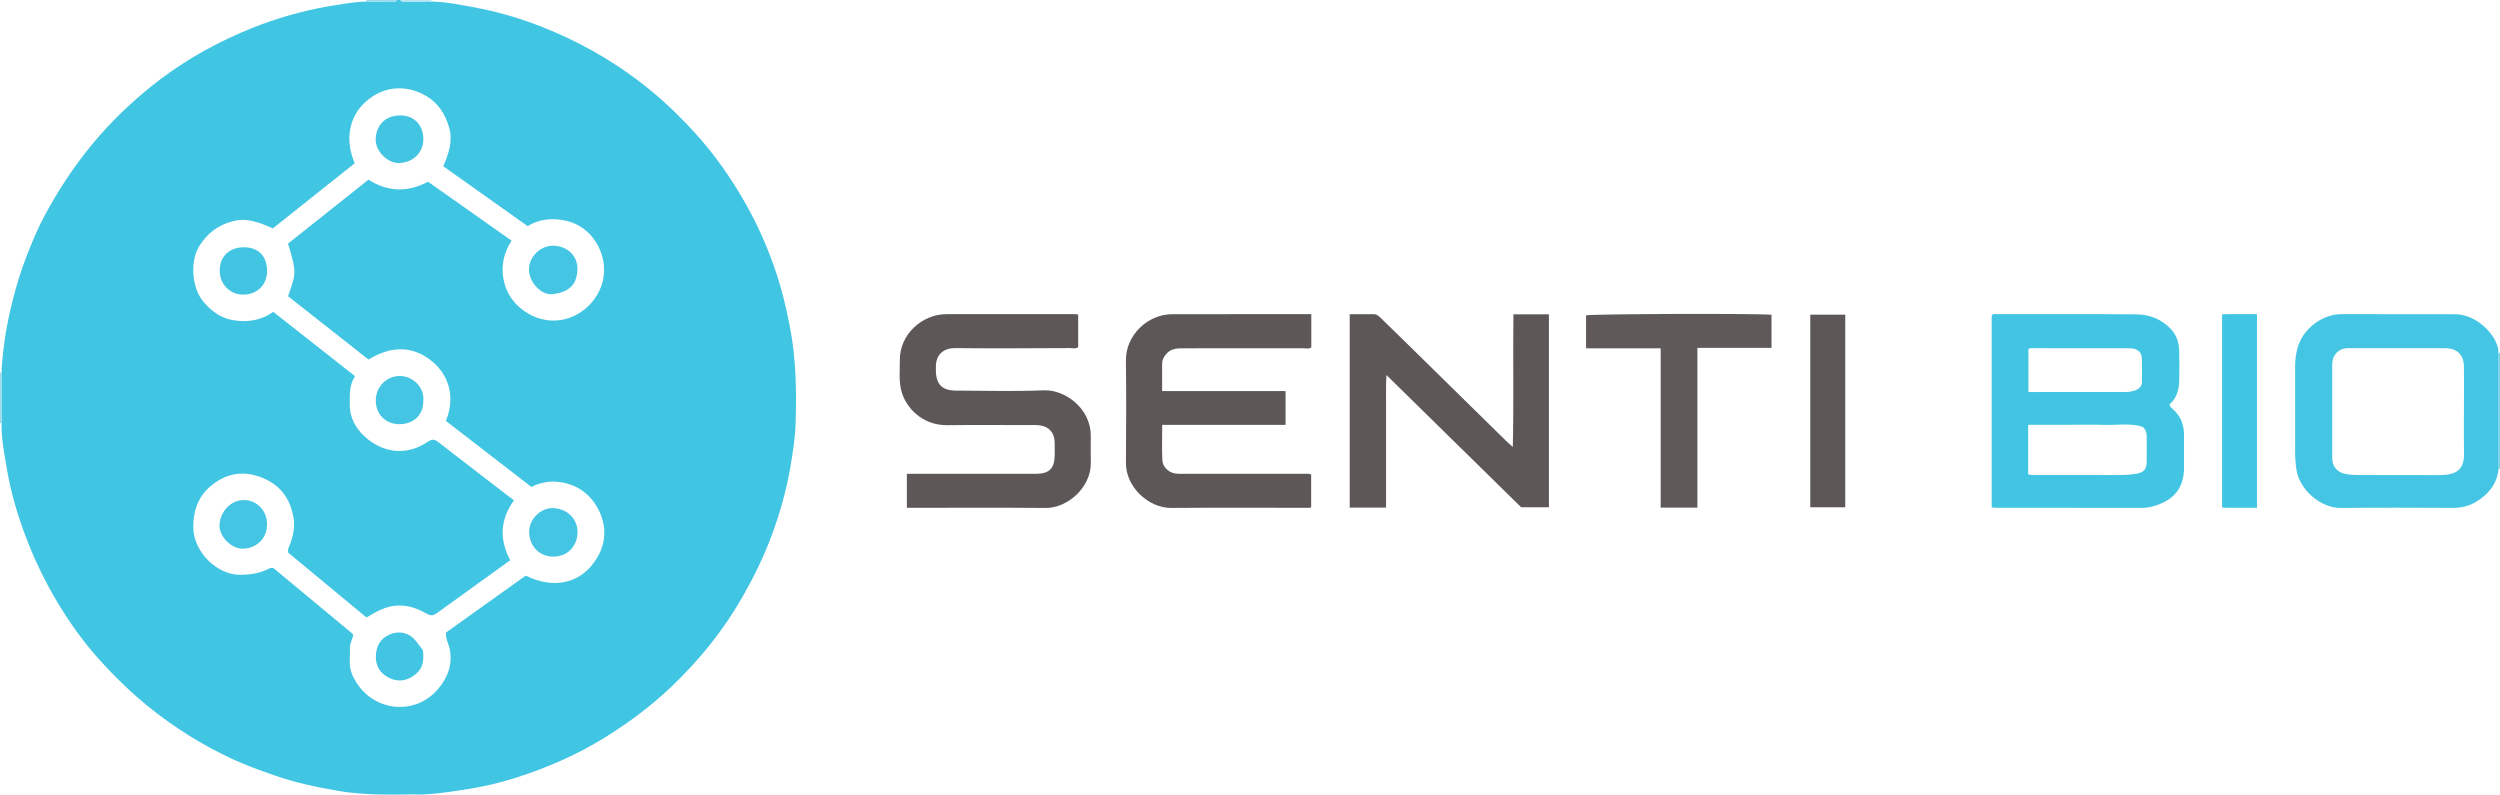 <?xml version="1.0" encoding="iso-8859-1"?>
<!-- Generator: Adobe Illustrator 27.0.0, SVG Export Plug-In . SVG Version: 6.00 Build 0)  -->
<svg version="1.1" id="Layer_1" xmlns="http://www.w3.org/2000/svg" xmlns:xlink="http://www.w3.org/1999/xlink" x="0px" y="0px"
	 viewBox="0 0 1536 488.197" style="enable-background:new 0 0 1536 488.197;" xml:space="preserve">
<g>
	<path style="fill:#40C5E3;" d="M265.037,0.942c10.283,0.295,20.321,2.413,30.349,4.379c12.968,2.542,25.568,6.472,37.874,11.313
		c20.931,8.235,40.41,19.054,58.42,32.552c12.822,9.61,24.429,20.551,35.192,32.347c12.099,13.261,22.341,27.899,31.214,43.542
		c7.956,14.027,14.298,28.733,19.296,44c3.327,10.164,5.741,20.581,7.825,31.123c3.961,20.035,4.262,40.209,3.586,60.432
		c-0.286,8.547-1.633,17.101-3.055,25.558c-2.465,14.658-6.476,28.931-11.652,42.881c-4.794,12.921-10.824,25.233-17.628,37.199
		c-11.822,20.793-26.667,39.192-43.952,55.65c-12.531,11.932-26.344,22.199-41.048,31.311
		c-16.984,10.525-35.175,18.405-54.125,24.493c-10.35,3.325-20.962,5.762-31.758,7.419c-8.829,1.355-17.64,2.666-26.572,3.041
		c-1.664-0.036-3.328-0.12-4.991-0.101c-15.415,0.182-30.849,0.487-46.117-2.148c-13.401-2.313-26.684-5.083-39.578-9.635
		c-8.687-3.067-17.352-6.138-25.703-10.024c-18.176-8.458-35.039-18.963-50.707-31.541c-11.198-8.989-21.419-18.974-30.96-29.559
		c-9.704-10.766-18.156-22.595-25.648-35.107c-7.651-12.778-14.062-26.101-19.348-39.983c-5.15-13.525-9.232-27.388-11.663-41.657
		c-1.6-9.392-3.53-18.786-3.307-28.407c-0.003-10.351-0.005-20.702-0.008-31.054c0.042-3.976,0.45-7.909,0.882-11.867
		c0.646-5.916,1.434-11.822,2.591-17.624c2.803-14.059,6.444-27.917,11.609-41.333c3.328-8.645,6.836-17.243,11.209-25.386
		c8.554-15.929,18.422-30.975,30.06-44.93c10.694-12.822,22.605-24.282,35.541-34.695c16.456-13.246,34.507-23.961,53.856-32.453
		c4.534-1.99,9.107-3.913,13.753-5.619c14.883-5.468,30.162-9.531,45.83-11.924c6.18-0.944,12.374-2.105,18.674-2.158
		c5.319,0,10.637,0.017,15.956-0.016C242.025,0.957,243.322,1.405,244,0c0.667,0,1.333,0,2,0c0.557,1.162,1.626,0.931,2.593,0.932
		C254.074,0.942,259.556,0.94,265.037,0.942z M218.146,231.133c-3.739,5.608-3.187,11.474-3.255,17.273
		c-0.094,8.058,3.564,14.671,9.101,19.744c11.407,10.453,26.075,12.063,39.078,3.142c2.418-1.659,3.929-1.432,6.114,0.266
		c15.424,11.982,30.945,23.84,46.595,35.861c-8.521,11.706-9.062,24.05-2.324,36.773c-2.549,1.846-4.676,3.393-6.81,4.932
		c-12.36,8.915-24.735,17.809-37.074,26.754c-3.818,2.768-4.509,2.815-8.468,0.606c-7.827-4.366-15.885-5.905-24.725-2.846
		c-3.962,1.371-7.382,3.53-11.22,5.736c-16.221-13.433-32.385-26.819-48.053-39.794c-0.452-2.231,0.4-3.333,0.864-4.564
		c2.167-5.751,3.469-11.418,2.217-17.816c-2.607-13.32-10.439-21.448-23.14-25.055c-11.02-3.13-20.855,0.249-28.886,7.668
		c-6.806,6.286-9.458,14.571-9.406,24.19c0.079,14.852,14.385,29.514,29.444,29.179c5.759-0.128,11.191-0.896,16.32-3.473
		c1.079-0.542,2.084-1.024,3.477-0.676c16.301,13.528,32.721,27.155,49.033,40.692c-0.353,2.985-2.025,5.262-2.036,7.966
		c-0.012,2.833,0.055,5.671-0.096,8.496c-0.261,4.875,1.554,9.148,4.016,13.085c11.334,18.121,36.522,20.505,50.428,3.831
		c5.769-6.917,8.859-14.873,6.953-24.366c-0.669-3.333-2.723-6.413-2.228-10.128c16.419-11.725,32.814-23.432,48.927-34.938
		c18.379,8.98,32.427,3.327,40.169-5.803c10.584-12.483,10.44-26.719,2.006-38.959c-3.832-5.561-9.38-9.568-15.87-11.547
		c-7.631-2.327-15.331-1.973-22.83,1.8c-17.591-13.586-35.113-27.119-52.513-40.558c6.431-15.858,0.821-29.121-8.706-36.776
		c-12.5-10.045-25.61-8.946-38.857-0.927c-16.549-13.028-33.064-26.029-49.423-38.909c4.837-13.923,5.539-14.15-0.028-32.299
		c16.345-12.993,32.777-26.056,49.436-39.298c11.978,7.628,24.109,7.883,36.596,1.254c17.059,12.037,34.061,24.032,51.333,36.219
		c-4.686,7.195-6.414,14.959-5.088,23.01c1.366,8.294,5.698,15.148,12.673,20.082c13.564,9.596,29.475,7.136,39.868-3.203
		c11.059-11.002,12.02-26.62,4.536-38.73c-4.265-6.901-10.606-11.584-18.453-13.388c-8.239-1.894-16.456-1.137-23.663,3.28
		c-17.399-12.343-34.51-24.481-51.835-36.771c3.452-7.914,5.98-15.575,3.583-23.851c-2.337-8.066-6.538-14.871-13.917-19.228
		c-12.27-7.245-25.234-6.005-35.257,1.691c-11.863,9.109-15.393,23.917-8.844,39.571c-16.645,13.242-33.345,26.527-50.292,40.008
		c-7.824-3.503-15.634-6.775-24.641-4.42c-9.027,2.359-15.688,7.502-20.531,15.261c-5.695,9.125-4.87,25.769,2.84,34.593
		c4.728,5.411,10.373,9.567,17.386,10.843c8.824,1.606,17.488,0.536,25.201-5.031C184.658,204.791,201.179,217.786,218.146,231.133z
		"/>
	<path style="fill:#7CD1E8;" d="M1535.07,216.896c0.308,0.05,0.618,0.085,0.93,0.104c0,23.667,0,47.333,0,71
		c-0.309,0.029-0.617,0.066-0.924,0.112C1535.074,264.373,1535.072,240.635,1535.07,216.896z"/>
	<path style="fill:#9ADAEC;" d="M0,229c0.326,0.049,0.65,0.039,0.972-0.031c0.003,10.351,0.005,20.702,0.008,31.054l-0.489-0.059
		L0,260C0,249.667,0,239.333,0,229z"/>
	<path style="fill:#9ADAEC;" d="M224.977,0.98C225.052,0.655,225.059,0.328,225,0c6.333,0,12.667,0,19,0
		c-0.678,1.405-1.975,0.957-3.067,0.964C235.614,0.997,230.296,0.979,224.977,0.98z"/>
	<path style="fill:#BAE5F2;" d="M265.037,0.942c-5.481-0.002-10.963,0-16.444-0.009C247.626,0.931,246.557,1.162,246,0
		c6.333,0,12.667,0,19,0C264.973,0.315,264.986,0.629,265.037,0.942z"/>
	<path style="fill:#41C5E3;" d="M1223.701,311.759c0-39.444,0-78.492,0-117.844c0.613-1.25,2.06-0.909,3.351-0.909
		c28.484,0.008,56.968-0.096,85.45,0.128c7.795,0.061,14.91,2.696,20.655,8.361c3.894,3.84,5.574,8.597,5.735,13.869
		c0.193,6.324,0.201,12.663-0.002,18.986c-0.174,5.423-1.667,10.458-5.942,14.062c0.327,1.898,1.763,2.656,2.8,3.654
		c4.34,4.173,6.097,9.341,6.113,15.219c0.018,6.663-0.008,13.326,0.007,19.989c0.03,13.041-6.809,20.261-18.563,23.657
		c-2.195,0.634-4.456,1.106-6.835,1.102c-29.983-0.058-59.966-0.035-89.949-0.041
		C1225.875,311.991,1225.23,311.888,1223.701,311.759z M1246.106,291.397c2.048,0.74,3.717,0.455,5.345,0.458
		c15.818,0.024,31.635,0.026,47.453,0.007c4.466-0.005,8.91,0.083,13.371-0.735c4.815-0.884,6.588-2.485,6.651-7.437
		c0.064-4.994-0.036-9.991,0.036-14.985c0.036-2.436-0.439-4.595-2.504-6.479c-7.44-2.397-15.301-0.935-23.043-1.174
		c-7.984-0.246-15.983-0.055-23.975-0.055c-7.749,0-15.498,0-23.335,0C1246.106,271.519,1246.106,281.321,1246.106,291.397z
		 M1246.235,240.869c20.396,0,40.187,0.027,59.979-0.043c1.945-0.007,4.013-0.301,5.799-1.021c2.175-0.877,4.001-2.414,3.992-5.186
		c-0.017-4.825,0.123-9.654-0.049-14.473c-0.121-3.395-2.157-5.469-5.538-6.031c-1.301-0.216-2.655-0.144-3.984-0.145
		c-19.133-0.017-38.266-0.03-57.398-0.021c-0.947,0-2.02-0.305-2.798,0.724C1246.235,223.206,1246.235,231.789,1246.235,240.869z"/>
	<path style="fill:#43C5E3;" d="M1535.07,216.896c0.002,23.739,0.004,47.478,0.006,71.217c-0.834,9.224-6.096,15.466-13.647,20.111
		c-4.333,2.665-9.067,3.823-14.186,3.809c-22.985-0.064-45.973-0.235-68.955,0.053c-12.542,0.157-25.586-11.236-27.397-23.761
		c-0.526-3.641-0.753-7.234-0.755-10.875c-0.008-17.489-0.001-34.978-0.006-52.467c-0.001-4.327,0.556-8.6,1.942-12.676
		c3.822-11.244,15.508-19.325,26.476-19.306c23.317,0.041,46.634,0.034,69.951,0.065
		C1522.326,193.083,1535.286,207.158,1535.07,216.896z M1473.419,213.94c-10.153,0-20.306,0.041-30.458-0.027
		c-2.806-0.019-5.17,0.707-7.216,2.693c-2.354,2.284-2.841,5.067-2.832,8.177c0.051,17.975,0.024,35.951,0.026,53.926
		c0,1.331-0.075,2.671,0.041,3.993c0.392,4.452,3.424,7.455,7.699,8.408c3.456,0.77,6.899,0.746,10.37,0.75
		c11.651,0.013,23.301,0.004,34.952,0.004c4.993,0,9.994,0.177,14.978-0.039c8.1-0.351,13.11-3.325,12.932-13.205
		c-0.201-11.148-0.046-22.302-0.046-33.453c0-6.658,0.081-13.316-0.022-19.972c-0.112-7.246-4.239-11.237-11.464-11.251
		C1492.726,213.924,1483.073,213.939,1473.419,213.94z"/>
	<path style="fill:#5D5757;" d="M929.846,193.138c7.544,0,14.506,0,21.812,0c0,39.408,0,78.796,0,118.525
		c-5.397,0-10.975,0-17.068,0c-27.099-26.607-54.536-53.546-82.751-81.249c-0.424,7.5-0.188,14.16-0.234,20.804
		c-0.046,6.664-0.012,13.328-0.013,19.992c0,6.831,0.001,13.662,0.001,20.492c0,6.633,0,13.265,0,20.182c-7.632,0-14.857,0-22.327,0
		c0-39.522,0-78.926,0-118.835c5.005,0,9.945-0.011,14.884,0.006c1.829,0.006,3.03,1.19,4.231,2.362
		c5.242,5.115,10.507,10.205,15.733,15.335c20.567,20.19,41.12,40.392,61.686,60.583c0.928,0.911,1.931,1.746,3.67,3.308
		C930.121,247.045,929.504,220.304,929.846,193.138z"/>
	<path style="fill:#5D5757;" d="M557.182,291.106c2.207,0,4.02,0,5.833,0c24.5,0,49,0.007,73.499-0.004
		c8.164-0.004,11.438-3.303,11.48-11.509c0.013-2.667,0.077-5.336-0.014-7.999c-0.203-5.919-3.544-9.581-9.416-10.313
		c-1.479-0.184-2.994-0.1-4.493-0.1c-17.333-0.006-34.668-0.174-51.999,0.047c-15.339,0.195-25.964-10.726-28.502-21.964
		c-1.322-5.852-0.671-11.936-0.714-17.925c-0.116-15.97,13.664-28.345,28.871-28.337c26.333,0.013,52.666,0.004,78.999,0.017
		c0.479,0,0.957,0.16,1.709,0.293c0,6.599,0,13.195,0,19.971c-1.516,1.187-3.417,0.577-5.158,0.583
		c-23.499,0.082-47,0.281-70.495,0.018c-6.193-0.069-11.867,3.264-11.779,11.618c0.009,0.833-0.016,1.667,0.004,2.5
		c0.188,8.103,3.863,11.918,12.024,11.963c18.166,0.099,36.354,0.564,54.492-0.152c12.393-0.489,28.639,10.694,28.649,27.92
		c0.003,5.5-0.073,11.001,0.018,16.5c0.252,15.201-14.289,27.977-27.715,27.852c-28.309-0.262-56.622-0.08-85.294-0.08
		C557.182,305.093,557.182,298.384,557.182,291.106z"/>
	<path style="fill:#5D5757;" d="M714.007,240.274c25.6,0,50.56,0,75.844,0c0,6.882,0,13.601,0,20.777c-25.108,0-50.179,0-75.791,0
		c0,7.538-0.236,14.651,0.089,21.738c0.194,4.228,3.964,7.611,8.213,8.175c1.641,0.218,3.326,0.136,4.992,0.137
		c24.331,0.007,48.662-0.002,72.994,0.02c1.638,0.001,3.31-0.288,5.233,0.378c0,6.509,0,13.104,0,20.005
		c-0.326,0.549-1.183,0.492-2.009,0.492c-27.994,0.004-55.988-0.157-83.98,0.076c-13.909,0.116-27.949-12.874-27.814-27.701
		c0.192-20.996,0.229-41.998-0.011-62.993c-0.175-15.327,13.331-28.307,28.325-28.328c22.831-0.032,45.662-0.037,68.492-0.052
		c5.624-0.004,11.248-0.001,17.086-0.001c0,7.045,0,13.65,0,20.43c-1.532,1.147-3.428,0.54-5.172,0.544
		c-24.665,0.047-49.329,0.038-73.994,0.027c-3.742-0.002-7.308,0.352-9.97,3.488c-1.449,1.707-2.484,3.575-2.508,5.822
		C713.967,228.778,714.007,234.251,714.007,240.274z"/>
	<path style="fill:#5F5959;" d="M1042.888,311.869c-7.904,0-15.029,0-22.572,0c0-32.519,0-64.903,0-97.854
		c-15.449,0-30.494,0-45.847,0c0-7.133,0-13.703,0-20.243c3.573-0.951,106.45-1.278,113.955-0.354c0,6.55,0,13.145,0,20.296
		c-15.001,0-30.041,0-45.535,0C1042.888,246.629,1042.888,279,1042.888,311.869z"/>
	<path style="fill:#5D5757;" d="M1112.232,193.34c7.404,0,14.34,0,21.497,0c0,39.488,0,78.742,0,118.329c-7.057,0-14.119,0-21.497,0
		C1112.232,272.366,1112.232,232.993,1112.232,193.34z"/>
	<path style="fill:#40C5E3;" d="M1386.677,311.995c-6.664,0-12.978,0.006-19.291-0.009c-0.632-0.001-1.265-0.128-2.138-0.224
		c0-39.438,0-78.699,0-118.662c6.96-0.223,14.022-0.033,21.43-0.109C1386.677,232.637,1386.677,272.017,1386.677,311.995z"/>
	<path style="fill:#43C5E3;" d="M339.929,342c-8.861-0.147-14.48-6.484-14.815-14.769c-0.333-8.236,7.169-15.295,14.681-15.039
		c9.405,0.321,15.087,7.232,15.035,14.674C354.772,335.21,349.133,341.907,339.929,342z"/>
	<path style="fill:#43C5E3;" d="M325,165.498c0.026-7.507,6.755-14.702,15.057-14.541c7.578,0.147,14.962,5.436,14.701,14.684
		c-0.279,9.882-5.936,13.995-15.166,15.099C332.422,181.598,324.967,173.245,325,165.498z"/>
	<path style="fill:#43C5E3;" d="M164.09,322.075c0.028,8.511-6.134,14.553-14.327,15.039c-7.743,0.459-15.35-7.897-14.905-14.726
		c0.539-8.261,6.958-15.196,15.101-15.145C157.868,307.292,164.062,313.794,164.09,322.075z"/>
	<path style="fill:#42C5E3;" d="M164.088,166.657c-0.056,8.443-6.185,14.399-14.777,14.357c-8.208-0.04-14.414-6.546-14.326-15.019
		c0.088-8.482,6.104-14.139,14.972-14.08C158.86,151.975,164.148,157.492,164.088,166.657z"/>
	<path style="fill:#43C5E3;" d="M260.081,245.992c0.195,9.692-6.829,14.66-14.677,14.626c-8.388-0.036-14.69-6.036-14.514-14.868
		c0.164-8.205,6.677-14.815,14.786-14.747C254.142,231.073,260.831,238.462,260.081,245.992z"/>
	<path style="fill:#42C5E3;" d="M260.083,85.587c-0.041,8.348-6.433,14.308-14.839,14.577c-6.987,0.223-14.721-7.222-14.415-14.756
		c0.356-8.773,6.163-14.583,15.312-14.491C254.535,71.002,260.126,76.884,260.083,85.587z"/>
	<path style="fill:#42C5E3;" d="M259.845,399.518c0.682,5.713,0.255,10.811-4.458,14.688c-4.958,4.079-10.414,5.083-16.165,2.348
		c-5.554-2.642-8.521-7.246-8.291-13.566c0.223-6.138,2.798-10.774,8.696-13.235c6.02-2.512,12.242-0.833,16.139,4.4
		C257.147,396.009,258.565,397.837,259.845,399.518z"/>
</g>
</svg>
